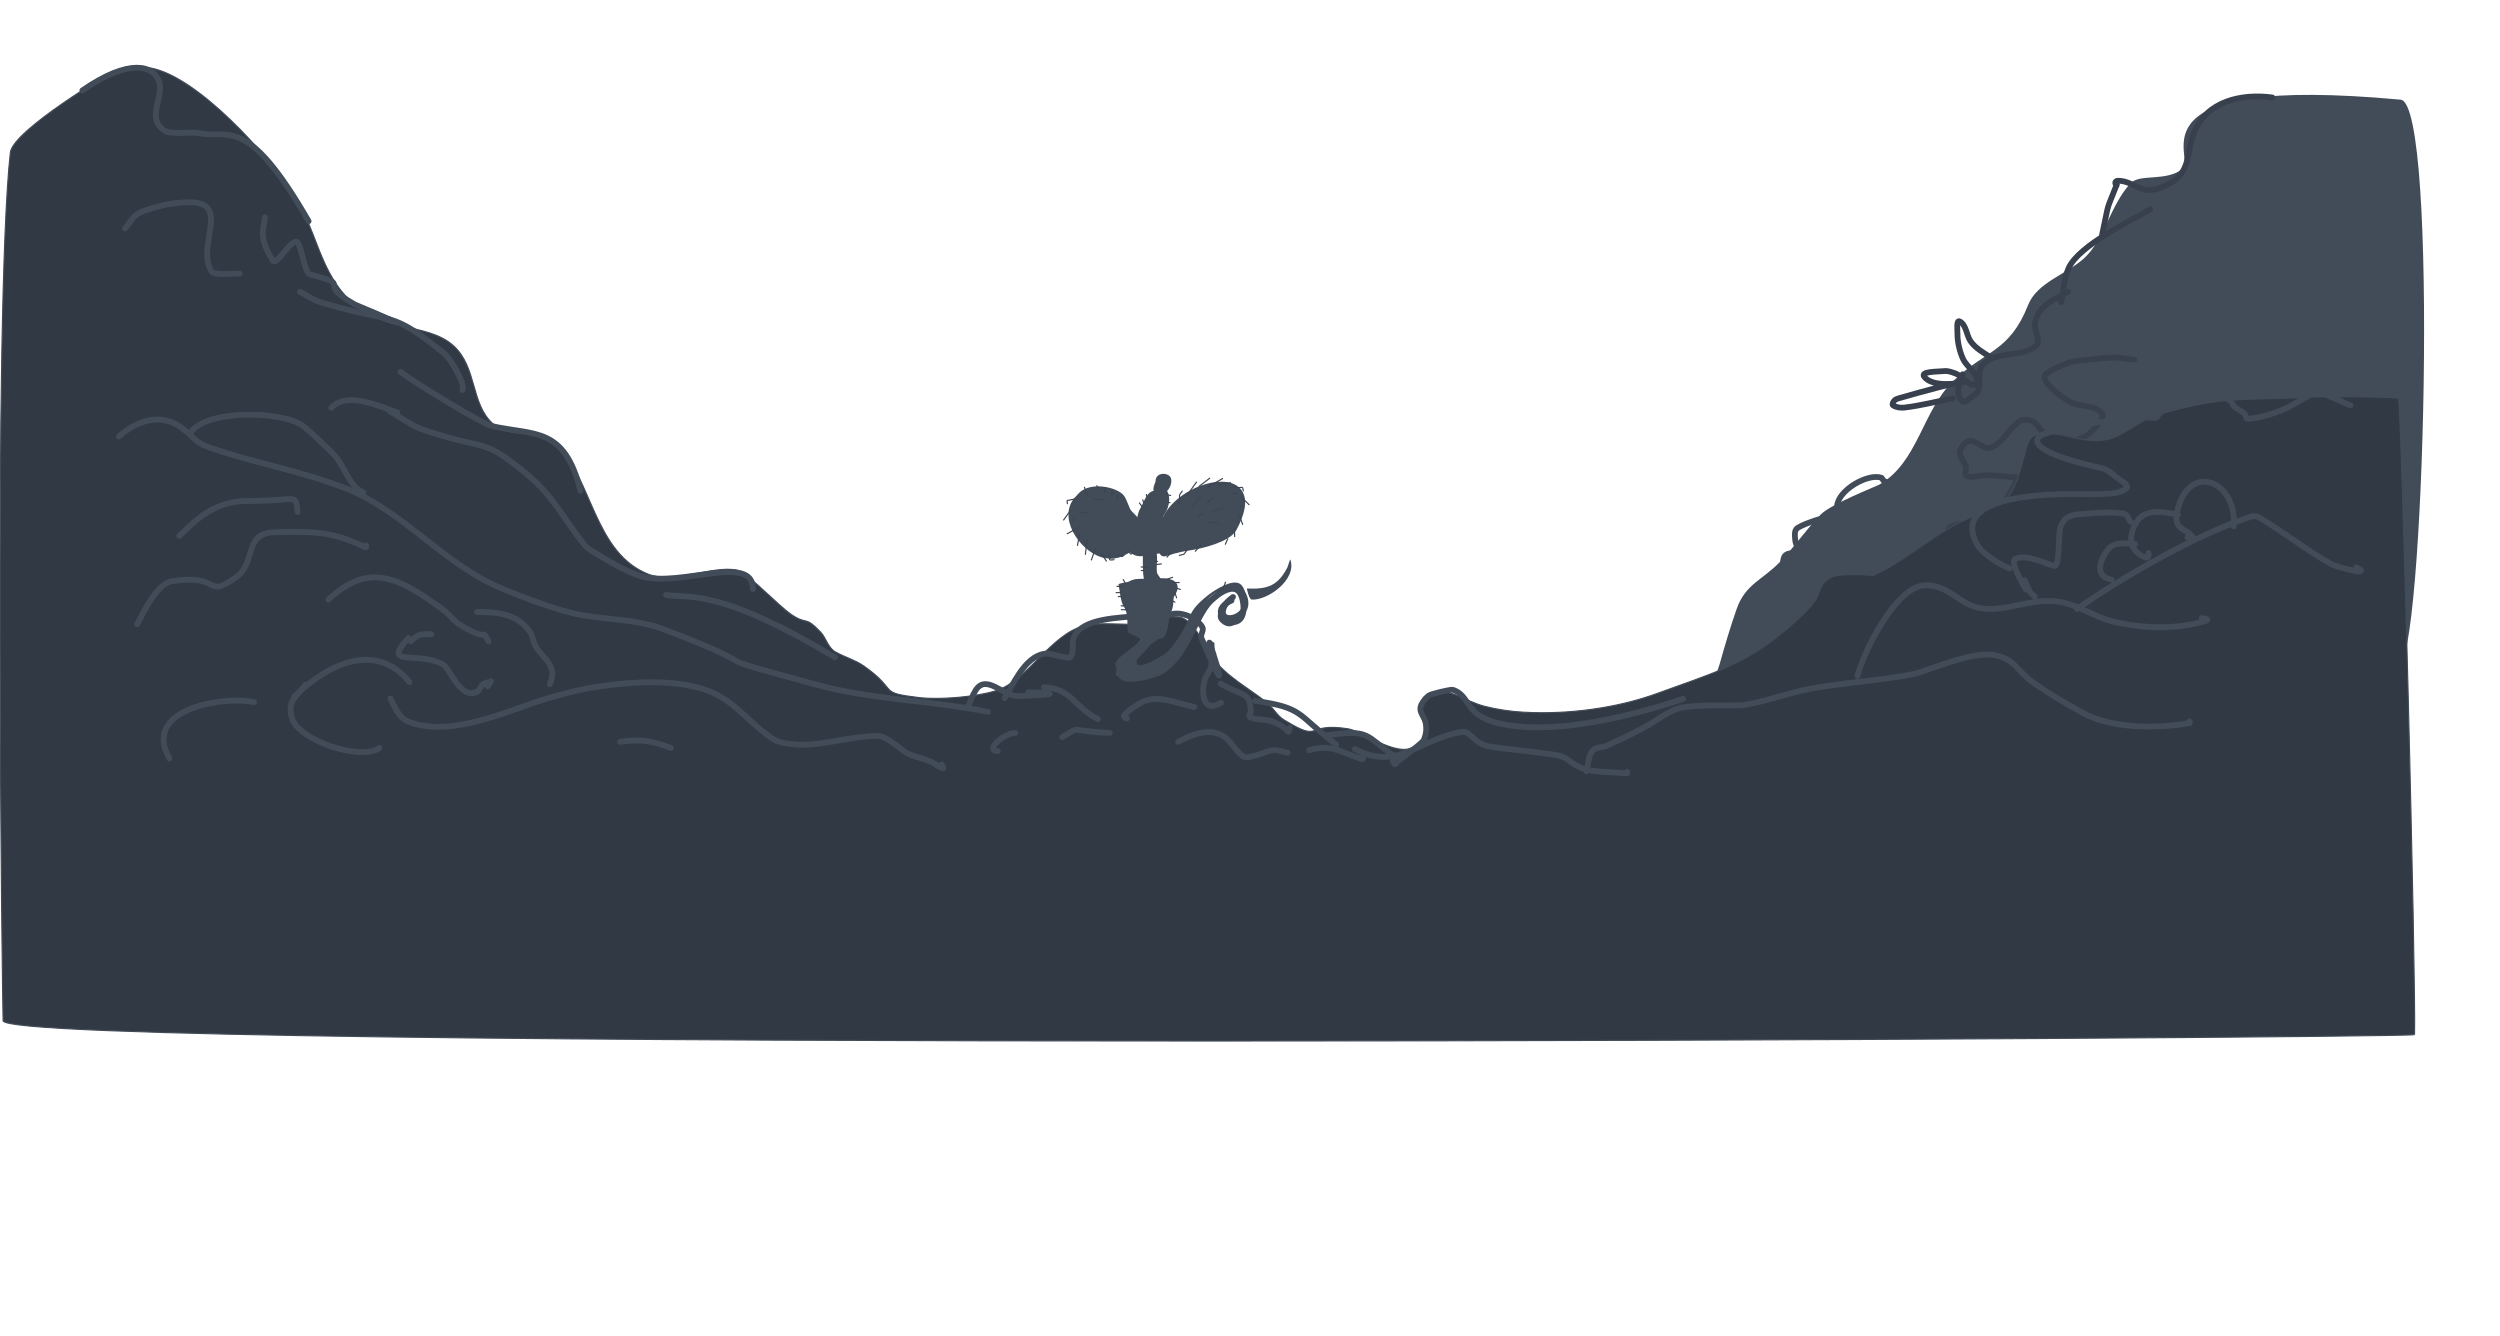 <?xml version="1.0" encoding="utf-8"?>
<svg version="1.1" xmlns="http://www.w3.org/2000/svg" xmlns:xlink="http://www.w3.org/1999/xlink" height="1154.59" width="2160.551">
  <defs>
    <path id="path-0" opacity="1" fill-rule="evenodd" d="M2024.956,46.026 C1786.751,65.688 1859.494,126.027 1849.864,137.373 C1838.064,151.276 1813.892,147.881 1807.598,157.709 C1793.541,179.659 1793.829,209.902 1779.255,228.6 C1766.365,245.136 1742.92,256.147 1738.708,276.686 C1729.946,319.407 1709.903,320.911 1686.997,351.756 C1664.111,382.575 1669.063,427.115 1638.637,452.178 C1636.716,453.76 1600.881,475.566 1593.708,486.037 C1583.422,501.053 1576.029,517.916 1565.794,532.967 C1553.869,550.502 1539.955,556.853 1536.333,578.733 C1533.592,595.284 1531.716,611.975 1530.059,628.67 C1529.622,633.081 1527.752,638.182 1530.059,641.967 C1537.853,654.754 1589.68,655.688 1600.239,653.873 C1617.668,650.878 1634.167,643.834 1651.348,639.647 C1664.854,636.355 1678.966,635.584 1692.239,631.451 C1719.378,623.002 1757.676,604.325 1789.13,597.131 C1904.493,570.747 1741.935,611.654 1885.161,583.139 C1904.46,579.296 2088.946,533.552 2108.074,528.929 C2129.913,523.651 2058.293,43.274 2024.956,46.026Z"/>
    <path id="path-1" opacity="1" fill-rule="evenodd" d="M1655.628,470.441 C1651.09,462.929 1650.661,449.408 1642.015,447.906 L1639.952,445.738 C1627.59,443.589 1604.401,463.081 1606.366,476.777 C1606.502,477.726 1607.205,478.579 1607.956,479.175 C1612.687,482.929 1627.133,485.639 1622.686,489.726 C1616.617,495.306 1606.164,487.252 1597.991,488.335 C1595.109,488.717 1577.343,498.466 1575.229,501.941 C1573.742,504.386 1574.728,507.752 1575.444,510.523 C1576.07,512.945 1577.012,515.735 1579.136,517.058 C1581.626,518.609 1588.777,515.469 1587.854,518.253 L1594.296,516.746 C1590.669,527.69 1569.82,518.084 1568.698,529.078 C1568.527,530.759 1568.475,532.806 1569.6,534.066 C1575.992,541.218 1617.511,536.625 1604.475,530.355 "/>
    <path id="path-2" opacity="1" fill-rule="evenodd" d="M1837.282,307.303 C1814.461,308.596 1823.493,307.176 1792.743,315.729 C1789.389,316.661 1785.924,317.504 1782.911,319.248 C1776.589,322.907 1770.24,326.766 1764.958,331.811 C1756.418,339.966 1786.924,352.659 1791.587,353.572 C1800.2,355.259 1810.877,351.928 1817.614,357.553 C1821.436,360.744 1815.893,367.526 1813.575,371.932 C1806.951,384.522 1786.237,392.936 1773.376,384.92 C1763.999,379.076 1763.273,371.829 1751.169,375.49 C1748.77,376.216 1747.301,378.735 1745.759,380.709 C1740.124,387.92 1737.048,397.523 1729.696,402.971 C1720.707,409.632 1708.874,390.221 1702.723,410.201 C1701.195,415.166 1708.013,419.171 1710.11,423.924 C1711.154,426.289 1709.553,430.911 1712.087,431.424 C1717.692,432.558 1723.18,428.552 1728.837,427.713 C1736.161,426.627 1743.574,426.257 1750.954,425.662 C1752.067,425.573 1753.687,424.732 1754.305,425.662 C1755.284,427.133 1754.891,429.242 1754.477,430.959 C1753.268,435.985 1750.451,440.566 1749.497,445.647 C1747.821,454.568 1754.301,453.09 1745.973,460.49 C1731.968,472.938 1707.018,468.41 1699.157,485.346 C1698.674,486.387 1697.239,489.198 1698.259,488.67 C1699.727,487.909 1700.003,485.86 1700.876,484.455 "/>
    <path id="path-3" opacity="1" fill-rule="evenodd" d="M1915.45,63.397 C1889.194,64.446 1859.693,76.079 1854.075,105.295 C1850.376,124.533 1857.474,138.53 1840.634,152.26 C1818.865,170.008 1812.499,154.589 1796.266,157.479 C1795.417,157.63 1794.575,158.514 1794.505,159.373 C1794.431,160.266 1795.45,160.894 1795.923,161.654 "/>
    <path id="path-4" opacity="1" fill-rule="evenodd" d="M1796.094,160.725 C1790.484,188.735 1792.418,173.743 1791.114,205.799 "/>
    <path id="path-5" opacity="1" fill-rule="evenodd" d="M1828.348,176.729 C1816.151,187.664 1772.9,217.696 1767.575,239.502 C1765.214,249.173 1766.833,259.398 1766.462,269.346 "/>
    <path id="path-6" opacity="1" fill-rule="evenodd" d="M1770.841,259.451 C1760.089,267.584 1746.046,276.748 1747.477,292.615 C1747.955,297.91 1756.454,306.009 1750.395,311.67 C1738.555,322.733 1719.822,320.378 1709.766,333.201 C1702.953,341.89 1714.398,354.528 1706.161,361.729 C1703.257,364.267 1699.381,370.875 1696.583,368.221 C1689.817,361.803 1691.932,352.89 1693.317,345.494 "/>
    <path id="path-7" opacity="1" fill-rule="evenodd" d="M1715.778,327.326 C1709.046,324.368 1700.439,321.628 1695.036,316.002 C1690.589,311.372 1689.139,302.964 1683.052,300.924 C1679.568,299.757 1682.329,308.318 1682.923,311.944 C1684.017,318.623 1687.653,327.145 1691.727,332.776 C1696.301,339.096 1708.734,343.69 1706.29,351.1 C1704.244,357.303 1693.804,347.162 1687.391,345.92 C1684.099,345.283 1680.568,344.584 1677.341,345.494 C1671.543,347.129 1656.62,349.275 1661.063,353.342 C1678.131,368.964 1744.143,325.869 1642.294,375.643 C1641.016,376.267 1639.675,377.122 1639.028,378.389 C1638.424,379.571 1637.632,381.854 1638.856,382.369 C1641.932,383.663 1645.668,383.483 1648.864,382.526 C1662.488,378.443 1675.466,372.45 1688.766,367.412 "/>
    <path id="path-8" opacity="1" fill-rule="evenodd" d="M1718.566,461.048 C1710.856,465.189 1694.668,474.065 1700.144,486.251 C1702.904,492.394 1715.048,502.256 1706.886,510.72 C1692.362,525.78 1678.388,538.32 1660.027,548.794 C1649.831,554.61 1634.855,557.162 1627.429,567.814 C1625.102,571.152 1623.844,576.341 1625.796,579.911 C1628.808,585.421 1635.59,587.771 1640.488,591.7 "/>
    <path id="path-9" opacity="1" fill-rule="evenodd" d="M98.522,61.052 C109.03,60.278 119.679,56.847 130.046,58.732 C170.491,66.084 231.752,133.362 254.936,169.982 C272.89,198.338 275.783,230.276 298.491,255.638 C327.996,288.59 368.804,277.908 391.858,298.778 C412.47,317.438 406.551,348.485 425.788,366.036 C442.389,381.182 466.544,367.708 481.108,383.044 C512.025,415.6 514.01,477.88 560.225,496.224 C583.155,505.325 622.809,485.813 640.624,494.06 C646.9,496.965 674.216,524.327 682.882,530.396 C698.314,541.203 694.637,531.028 709.171,546.239 C713.88,551.169 715.454,559.735 721.968,563.403 C729.992,567.923 739.182,570.394 746.71,575.7 C777.308,597.27 757.573,598.509 793.952,602.833 C812.499,605.037 843.935,602.198 860.694,596.958 C888.037,588.409 908.168,547.915 936.889,540.911 C952.563,537.089 969.212,540.732 985.249,538.974 C1020.435,535.115 978.741,530.678 1018.491,533.177 C1031.107,533.97 1043.116,561.594 1046.749,566.81 C1059.288,584.816 1078.918,594.2 1095.28,607.622 C1100.515,611.917 1103.767,618.555 1109.546,622.083 C1143.629,642.891 1126.41,623.909 1164.858,629.81 C1179.329,632.031 1210.851,658.916 1227.139,642.185 C1240.045,628.928 1214.764,603.181 1239.077,598.427 C1255.592,595.197 1265.592,605.937 1283.053,610.411 C1294.078,613.236 1305.449,614.872 1316.811,615.513 C1354.587,617.643 1397.065,612.213 1432.694,599.122 C1476.786,582.922 1504.332,575.676 1537.319,549.177 C1547.159,541.272 1556.95,533.115 1565.233,523.591 C1575.854,511.38 1569.259,506.793 1582.069,499.161 C1589.886,494.504 1618.385,497.428 1618.835,497.232 C1643.285,486.536 1663.63,468.147 1686.866,455.021 C1700.134,447.525 1714.68,442.516 1728.186,435.458 C1748.246,424.976 1747.951,379.673 1757.647,376.708 C1779.848,369.918 1796.353,383.634 1818.374,380.263 C1835,377.717 1847.846,363.535 1864.077,358.693 C1922.203,341.349 1936.319,346.64 1996.014,343.075 C2001.948,342.721 2061.233,342.576 2072.686,344.146 C2075.503,344.532 2088.071,851.272 2086.686,894.146 C2086.58,897.423 5.118,909.627 2.686,882.146 C2.275,877.502 -6.078,267.086 8.929,131.95 C11.117,112.243 98.522,61.052 98.522,61.052Z"/>
    <path id="path-10" opacity="1" fill-rule="evenodd" d="M118.526,539.509 C123.355,530.211 135.728,504.378 148.077,502.4 C192.903,495.219 176.095,518.655 204.21,498.728 C221.667,486.355 210.123,460.782 237.112,459.997 C269.494,459.055 287.384,459.19 314.893,472.56 C315.355,472.784 315.998,473.234 316.393,472.907 C316.801,472.571 316.393,471.85 316.393,471.321 "/>
    <path id="path-11" opacity="1" fill-rule="evenodd" d="M154.948,463.204 C172.077,445.972 187.938,432.822 214.346,432.939 C257.309,433.128 255.296,425.246 257.21,442.446 "/>
    <path id="path-12" opacity="1" fill-rule="evenodd" d="M283.753,518.286 C319.152,485.009 345.192,499.21 383.698,527.485 C388.522,531.028 391.839,536.471 396.925,539.626 C424.766,556.901 415.077,541.27 422.178,554.275 "/>
    <path id="path-13" opacity="1" fill-rule="evenodd" d="M352.858,551.376 C330.074,577.237 358.597,562.266 382.151,573.833 C389.321,577.354 396.803,603.923 411.612,598.224 C414.509,597.109 415.076,592.792 417.757,591.228 C428.071,585.208 416.845,599.988 424.198,588.833 "/>
    <path id="path-14" opacity="1" fill-rule="evenodd" d="M355.05,554.083 C360.832,548.005 364.509,547.728 372.788,548.091 "/>
    <path id="path-15" opacity="1" fill-rule="evenodd" d="M412.214,528.841 C429.094,528.841 446.537,530.138 457.526,545.384 C460.416,549.393 460.631,554.868 463.237,559.068 C469.712,569.5 482.464,575.65 475.136,591.306 "/>
    <path id="path-16" opacity="1" fill-rule="evenodd" d="M263.952,591.81 C255.133,603.373 248.379,605.657 252.186,620.142 C257.431,640.091 312.592,658.026 327.905,646.349 "/>
    <path id="path-17" opacity="1" fill-rule="evenodd" d="M254.206,602.169 C280.779,575.971 323.66,552.216 353.846,589.489 "/>
    <path id="path-18" opacity="1" fill-rule="evenodd" d="M219.503,606.884 C196.391,601.204 121.379,611.403 146.444,655.509 "/>
    <path id="path-19" opacity="1" fill-rule="evenodd" d="M535.866,641.091 C554.495,638.638 562.003,639.832 579.803,646.388 "/>
    <path id="path-20" opacity="1" fill-rule="evenodd" d="M337.397,603.677 C341.788,611.724 344.285,620.423 353.846,624.009 C391.484,638.124 442.411,612.365 474.319,603.212 C487.872,599.324 501.567,595.703 515.507,593.587 C546.724,588.849 594.433,585.128 623.311,602.439 C637.697,611.062 648.811,624.259 662.136,634.446 C665.789,637.24 669.666,640.136 674.12,641.286 C702.983,648.74 729.823,635.775 759.245,636.107 C766.149,636.184 781.385,649.655 783.081,650.525 C789.812,653.976 797.461,655.275 804.428,658.22 C808.099,659.771 811.053,662.958 814.905,663.978 C815.998,664.267 814.249,661.814 813.921,660.732 "/>
    <path id="path-21" opacity="1" fill-rule="evenodd" d="M853.819,615.196 C804.897,605.353 754.242,604.925 705.987,591.849 C592.76,561.167 676.883,583.161 573.061,543.646 C551.971,535.619 524.512,535.251 503.526,531.704 C482.117,528.086 452.534,516.259 435.022,509.169 C384.476,488.706 349.268,442.14 299.346,422.31 C260.419,406.846 219.308,400.299 179.858,386.286 C167.446,381.878 167.751,376.986 155.163,368.505 C136.989,356.261 116.697,364.863 102.807,377.2 "/>
    <path id="path-22" opacity="1" fill-rule="evenodd" d="M228.952,187.759 C228.436,193.724 226.313,199.767 227.405,205.653 C228.704,212.655 231.926,219.348 235.909,225.251 C239.12,230.01 251.915,205.953 256.686,209.146 C260.482,211.686 263.257,236.028 267.686,237.146 C307.898,247.291 270.441,242.828 306.686,263.146 C307.487,263.594 339.546,276.824 338.686,277.146 "/>
    <path id="path-23" opacity="1" fill-rule="evenodd" d="M259.186,252.204 C265.257,255.245 270.894,259.377 277.397,261.325 C343.145,281.016 335.042,266.212 384.128,305.622 C389.319,309.79 402.716,332.456 399.686,337.146 "/>
    <path id="path-24" opacity="1" fill-rule="evenodd" d="M346.03,321.306 C360.491,332.254 416.877,366.368 424.686,368.146 C461.731,376.58 487.686,368.146 501.686,424.146 "/>
    <path id="path-25" opacity="1" fill-rule="evenodd" d="M336.538,355.208 C362.864,370.922 355.844,368.827 387.819,378.208 C409.412,384.544 419.768,383.085 437.768,396.103 C449.254,404.409 460.486,413.335 469.983,423.857 C482.551,437.781 491.945,454.284 503.569,469.005 C505.691,471.692 508.171,474.235 511.128,475.962 C524.006,483.486 540.41,494.123 554.686,498.146 C588.396,507.644 651.059,477.87 650.686,509.146 "/>
    <path id="path-26" opacity="1" fill-rule="evenodd" d="M575.686,514.146 C596.044,517.225 621.686,508.146 721.686,568.146 "/>
    <path id="path-27" opacity="1" fill-rule="evenodd" d="M343.28,356.407 C328.457,351.396 299.799,337.685 286.288,352.501 "/>
    <path id="path-28" opacity="1" fill-rule="evenodd" d="M164.526,374.263 C177.176,353.409 245.97,354.741 262.667,368.696 C271.541,376.114 279.849,384.197 288.05,392.353 C297.845,402.094 301.514,420.634 313.991,425.482 "/>
    <path id="path-29" opacity="1" fill-rule="evenodd" d="M1371.108,666.501 C1372.798,660.664 1372.361,653.718 1376.178,648.989 C1379.039,645.445 1384.866,646.186 1389.018,644.314 C1399.399,639.633 1409.657,634.664 1419.729,629.353 C1429.51,624.195 1438.296,617.071 1448.546,612.923 C1460.702,608.003 1500.781,610.255 1506.315,609.407 C1526.356,606.338 1545.467,598.662 1565.413,595.028 C1594.258,589.774 1623.741,588.408 1652.514,582.775 C1666.68,580.001 1703.513,562.121 1724.366,566.306 C1741.552,569.755 1742.379,579.429 1757.694,590.275 C1771.105,599.771 1785.442,607.918 1799.784,615.939 C1825.171,630.136 1864.431,629.666 1892.3,624.946 C1892.811,624.86 1892.556,623.692 1892.128,623.4 "/>
    <path id="path-30" opacity="1" fill-rule="evenodd" d="M1605.268,584.204 C1610.603,562.983 1638.209,507.495 1663.12,505.853 C1683.507,504.509 1694.028,523.467 1712.557,525.798 C1733.968,528.492 1752.381,518.049 1774.358,519.497 C1794.885,520.849 1807.571,532.835 1827.186,537.396 C1852.613,543.307 1880.353,544.138 1905.569,536.775 C1906.342,536.549 1908.136,535.932 1907.546,535.384 C1906.356,534.281 1904.395,534.61 1902.819,534.224 "/>
    <path id="path-31" opacity="1" fill-rule="evenodd" d="M1794.975,526.302 C1833.551,499.032 1900.026,460.799 1946.026,446.286 C1948.198,445.601 1950.82,446.195 1952.772,447.368 C1973.237,459.674 1992.075,474.61 2012.815,486.446 C2018.762,489.84 2025.716,491.107 2032.354,492.786 C2034.887,493.427 2037.92,494.696 2040.171,493.368 C2041.539,492.561 2037.71,491.358 2036.479,490.353 "/>
    <path id="path-32" opacity="1" fill-rule="evenodd" d="M1930.436,454.868 C1933.488,416.43 1893.923,399.694 1882.636,438.13 C1876.254,459.862 1889.552,455.219 1895.475,464.724 C1896.363,466.148 1892.126,464.492 1890.452,464.376 "/>
    <path id="path-33" opacity="1" fill-rule="evenodd" d="M1882.077,444.778 C1870.79,442.616 1853.323,438.514 1845.698,452.278 C1838.812,464.708 1840.907,476.329 1853.471,481.54 C1857.566,483.239 1856.817,479.393 1856.866,477.829 "/>
    <path id="path-34" opacity="1" fill-rule="evenodd" d="M1845.225,470.134 C1838.029,469.826 1827.149,467.59 1821.604,475.083 C1812.785,487 1811.616,498.524 1824.87,500.943 "/>
    <path id="path-35" opacity="1" fill-rule="evenodd" d="M1750.78,509.368 C1748.154,504.483 1740.002,491.574 1740.514,484.747 C1740.642,483.047 1743.186,482.391 1744.854,482.04 C1755.645,479.772 1774.865,490.463 1776.249,488.997 C1777.913,487.235 1778.176,484.483 1778.483,482.079 C1779.543,473.788 1779.092,465.338 1780.331,457.071 C1780.682,454.73 1781.891,452.545 1783.206,450.575 C1784.156,449.151 1785.455,447.863 1786.987,447.099 C1789.602,445.794 1792.447,444.707 1795.362,444.509 C1808.633,443.606 1822.091,441.945 1835.261,443.814 C1838.391,444.258 1839.357,448.631 1841.405,451.04 "/>
    <path id="path-36" opacity="1" fill-rule="evenodd" d="M1749.62,501.446 C1755.682,513.702 1752.025,509.566 1758.425,515.478 "/>
    <path id="path-37" opacity="1" fill-rule="evenodd" d="M1736.694,491.357 C1732.327,489.012 1727.582,487.264 1723.593,484.321 C1718.219,480.358 1712.101,476.609 1708.819,470.794 C1679.837,419.445 1804.687,427.678 1810.565,427.153 C1819.696,426.339 1830.533,427.875 1837.581,422.013 C1840.998,419.171 1832.015,415.015 1828.647,412.114 C1825.318,409.247 1821.761,406.402 1817.651,404.849 C1816.901,404.565 1768.129,395.061 1761.346,383.474 C1760.652,382.287 1760.197,380.573 1760.874,379.376 C1761.949,377.476 1763.913,375.973 1765.983,375.278 C1775.549,372.069 1785.367,369.479 1795.319,367.818 C1903.123,349.816 1836.405,376.615 1885.339,341.997 C1889.336,339.169 1893.795,336.942 1898.397,335.271 C1899.879,334.732 1901.642,334.991 1903.12,335.54 C1911.326,338.589 1919.615,341.638 1927.218,345.978 C1929.13,347.069 1929.33,349.937 1930.952,351.427 C1933.535,353.8 1937.017,355.038 1939.628,357.38 C1940.99,358.601 1940.855,362.087 1942.678,361.943 C1952.313,361.178 1961.802,358.418 1970.807,354.907 C1981.206,350.854 1990.309,343.987 2000.487,339.407 C2001.936,338.755 2003.755,338.878 2005.253,339.407 C2014.162,342.559 2022.69,346.699 2031.409,350.345 "/>
    <path id="path-38" opacity="1" fill-rule="evenodd" d="M108.143,197.4 C118.254,184.289 115.828,184.362 137.346,178.302 C145.43,176.026 153.905,175.076 162.3,174.825 C200.9,173.675 169.395,211.88 182.444,234.04 C183.639,236.069 186.67,236.417 189.014,236.63 C195.032,237.176 201.098,236.398 207.139,236.282 "/>
    <path id="path-39" opacity="1" fill-rule="evenodd" d="M71.186,78.146 C111.686,50.146 133.137,56.113 137.686,71.146 C141.535,83.861 125.755,103.184 142.686,113.146 C148.489,116.56 166.123,113.645 172.686,115.146 C196.91,120.685 212.686,97.146 266.686,191.146 "/>
    <path id="path-40" opacity="1" fill-rule="evenodd" d="M836.194,611.349 C838.486,606.478 840.246,601.319 843.069,596.735 C852.291,581.762 867.136,601.952 879.573,601.528 C952.131,599.057 852.559,597.505 904.354,598.708 "/>
    <path id="path-41" opacity="1" fill-rule="evenodd" d="M902.167,593.876 C926.356,595.014 928.76,611.594 948.85,621.435 "/>
    <path id="path-42" opacity="1" fill-rule="evenodd" d="M868.151,603.423 C874.884,593.34 884.934,567.923 902.425,565.001 C907.618,564.134 912.774,567.036 918.014,567.552 C920.538,567.8 924.299,569.449 925.616,567.282 C928.372,562.748 925.99,556.51 927.764,551.509 C934.172,533.454 969.664,534.165 983.253,532.259 "/>
    <path id="path-43" opacity="1" fill-rule="evenodd" d="M1007.905,533.032 C1016.561,526.142 1033.959,532.923 1039.132,542.04 C1040.683,544.775 1037.041,548.541 1038.272,551.435 C1074.563,636.75 1033.162,521.025 1048.968,566.161 "/>
    <path id="path-44" opacity="1" fill-rule="evenodd" d="M1047.12,556.884 C1046.919,563.351 1047.78,569.94 1046.518,576.286 C1045.662,580.591 1041.912,583.923 1040.893,588.193 C1038.262,599.224 1039.64,616.932 1055.151,607.403 "/>
    <path id="path-45" opacity="1" fill-rule="evenodd" d="M1054.85,590.821 C1074.608,602.321 1079.815,597.212 1081.007,614.321 C1081.134,616.155 1078.551,618.943 1080.19,619.775 C1085.737,622.589 1092.635,621.229 1098.53,623.212 C1115.552,628.938 1112.768,637.29 1114.764,628.857 "/>
    <path id="path-46" opacity="1" fill-rule="evenodd" d="M1084.655,605.665 C1127.669,611.801 1120.185,617.452 1154.835,643.431 "/>
    <path id="path-47" opacity="1" fill-rule="evenodd" d="M1147.104,635.392 C1185.358,630.132 1178.698,635.44 1207.362,655.142 "/>
    <path id="path-48" opacity="1" fill-rule="evenodd" d="M1018.171,641.071 C1028.807,635.342 1044.576,628.491 1056.913,635.97 C1064.08,640.315 1067.592,649.272 1074.651,653.79 C1077.237,655.445 1080.838,653.839 1083.843,653.208 C1089.476,652.025 1094.688,648.896 1100.421,648.376 C1104.605,647.997 1108.694,649.845 1112.831,650.579 "/>
    <path id="path-49" opacity="1" fill-rule="evenodd" d="M1131.343,648.376 C1149.886,643.038 1156.398,648.91 1176.268,655.837 C1176.769,656.011 1177.541,656.261 1177.858,655.837 C1178.238,655.329 1177.744,654.574 1177.686,653.943 "/>
    <path id="path-50" opacity="1" fill-rule="evenodd" d="M1032.046,610.962 C1003.3,604.267 994.78,596.901 971.745,617.685 C971.139,618.231 971.517,619.437 971.96,620.122 C972.332,620.697 973.218,620.664 973.846,620.935 "/>
    <path id="path-51" opacity="1" fill-rule="evenodd" d="M959.159,633.38 C922.836,632.111 935.393,626.421 917.971,637.13 "/>
    <path id="path-52" opacity="1" fill-rule="evenodd" d="M877.471,633.419 C867.666,633.419 850.391,648.924 862.264,649.15 "/>
    <path id="path-53" opacity="1" fill-rule="evenodd" d="M984.542,451.239 C985.501,447.851 985.597,444.087 987.421,441.075 C990.637,435.764 993.397,425.036 999.358,426.775 L1001.206,421.708 C1012.664,425.05 1007.542,442.554 1000.432,447.107 "/>
    <path id="path-54" opacity="1" fill-rule="evenodd" d="M1001.721,415.177 C1000.919,417.793 999.243,420.289 999.315,423.025 C999.5,430.019 1010.909,422.328 1009.71,414.482 C1009.212,411.224 1000.915,410.56 1001.163,415.911 "/>
    <path id="path-55" opacity="1" fill-rule="evenodd" d="M990.21,478.724 C990.255,481.287 989.65,497.084 991.714,502.689 C991.883,503.148 992.315,501.915 992.616,501.528 "/>
    <path id="path-56" opacity="1" fill-rule="evenodd" d="M996.526,477.603 C996.641,485.038 996.755,492.472 996.87,499.907 "/>
    <path id="path-57" opacity="1" fill-rule="evenodd" d="M991.499,481.314 C991.756,488.321 993.834,498.369 990.339,505.665 C985.866,515 971.265,535.574 988.022,542.931 "/>
    <path id="path-58" opacity="1" fill-rule="evenodd" d="M998.159,497.278 C1007.348,509.414 1011.504,535.329 1004.257,548.571 C1003.23,550.447 999.991,548.855 997.858,548.997 "/>
    <path id="path-59" opacity="1" fill-rule="evenodd" d="M982.186,540.146 C983.467,542.186 990.567,553.038 993.268,547.376 "/>
    <path id="path-60" opacity="1" fill-rule="evenodd" d="M1454.647,603.919 C1409.716,618.939 1339.917,636.933 1292.428,624.364 C1265.683,617.286 1270.906,601.403 1255.686,596.146 C1253.924,595.537 1236.045,599.869 1234.686,601.146 C1216.7,618.046 1239.15,615.948 1230.686,639.146 C1229.344,642.825 1207.978,656.912 1205.971,660.275 C1205.363,661.294 1204.367,658.525 1203.565,657.65 "/>
    <path id="path-61" opacity="1" fill-rule="evenodd" d="M1170.839,647.29 C1208.45,666.951 1225.644,638.676 1263.436,632.521 C1269.175,631.586 1273.141,638.954 1278.253,641.724 C1280.827,643.118 1283.523,644.501 1286.413,644.97 C1305.678,648.096 1325.206,649.418 1344.483,652.47 C1354.651,654.08 1355.227,658.03 1364.796,662.903 C1374.422,667.806 1394.334,667.042 1406.069,668.392 C1406.493,668.44 1406.155,667.543 1406.198,667.118 "/>
    <path id="path-62" opacity="1" fill-rule="evenodd" d="M992.315,502.767 C975.353,502.28 972.291,503.771 980.764,522.751 "/>
    <path id="path-63" opacity="1" fill-rule="evenodd" d="M998.159,502.536 C1001.336,502.484 1004.549,501.9 1007.69,502.38 C1027.729,505.44 1000.991,521.674 1006.706,529.321 C1006.971,529.676 1007.591,529.347 1008.034,529.36 "/>
    <path id="path-64" opacity="1" fill-rule="evenodd" d="M990.768,538.134 C989.452,543.997 989.888,550.557 986.819,555.724 C986.006,557.093 970.089,569.191 968.007,577.255 C963.42,595.014 998.951,582.606 1001.936,581.118 C1022.411,570.914 1031.245,539.775 1041.28,524.568 C1043.802,520.746 1064.277,500.758 1071.6,512.548 C1072.932,514.692 1073.659,517.21 1074.093,519.696 C1080.04,553.814 1036.565,530.935 1064.3,519.001 "/>
    <path id="path-65" opacity="1" fill-rule="evenodd" d="M996.397,542.001 C995.724,545.944 995.051,549.887 994.378,553.829 "/>
    <path id="path-66" opacity="1" fill-rule="evenodd" d="M997.343,540.571 C995.939,545.094 995.651,550.129 993.132,554.138 C988.661,561.252 981.508,566.372 976.768,573.31 C975.685,574.895 975.572,577.194 976.124,579.032 C976.373,579.863 977.814,579.418 978.659,579.61 "/>
    <path id="path-67" opacity="1" fill-rule="evenodd" d="M978.143,574.47 C967.659,591.768 1003.798,580.602 1010.096,570.181 "/>
    <path id="path-68" opacity="1" fill-rule="evenodd" d="M997.6,576.286 C1024.373,572.583 1029.143,541.036 1043.811,522.134 C1047.114,517.878 1065.076,500.766 1071.815,509.685 C1089.454,533.028 1049.888,543.132 1057.944,524.45 C1059.446,520.968 1063.012,518.807 1065.546,515.985 "/>
    <path id="path-69" opacity="1" fill-rule="evenodd" d="M982.221,449.771 C975.809,443.213 969.724,436.318 962.983,430.099 C954.087,421.891 936.919,423.136 929.741,432.841 C916.947,450.14 938.616,477.839 956.28,480.001 C967.085,481.323 969.85,477.614 980.292,472.54 "/>
    <path id="path-70" opacity="1" fill-rule="evenodd" d="M1007.132,448.38 C1022.614,414.758 1096.672,400.335 1066.362,456.806 C1061.359,466.127 1037.958,471.698 1028.952,473.005 C1003.67,476.675 1004.506,483.016 1004.3,472.81 "/>
    <path id="path-71" opacity="1" fill-rule="evenodd" d="M996.311,444.708 C990.246,447.457 986.816,448.147 983.038,455.263 C980.484,460.073 978.883,465.448 978.1,470.837 C975.469,488.951 1024.578,470.265 1005.761,451.587 C999.942,445.812 999.305,446.476 992.143,444.243 "/>
    <path id="path-72" opacity="1" fill-rule="evenodd" d="M1077.538,508.609 C1096.002,509.451 1104.668,505.825 1112.686,490.146 C1113.148,489.242 1114.87,482.681 1115.186,483.646 C1121.035,501.462 1094.638,519.278 1081.686,518.146 C1079.382,517.944 1077.538,508.609 1077.538,508.609Z"/>
    <path id="path-73" opacity="1" fill-rule="evenodd" d="M1006.716,450.859 C1013.552,435.83 1026.258,428.042 1042.018,422.661 C1072.964,412.097 1084.754,429.59 1068.175,453.796 C1055.553,472.224 1018.331,476.198 999.477,478.651 C994.266,479.329 988.963,479.238 983.716,478.96 C981.606,478.848 979.644,477.205 977.552,477.491 C965.05,479.2 966.788,485.179 953.093,481.337 C936.667,476.729 923.458,450.218 928.161,433.618 C933.755,413.874 964.304,419.669 971.186,428.146 C974.24,431.907 976.191,440.838 979.186,444.646 C980.326,446.094 983.651,448.944 984.686,447.419 C989.006,441.057 986.651,437.911 990.307,431.146 C991.917,428.169 995.803,426.997 997.718,424.206 C999.735,421.265 999.884,417.314 1001.841,414.331 C1002.599,413.175 1004.158,411.989 1005.491,412.359 C1006.879,412.744 1007.477,414.597 1007.831,415.993 C1008.408,418.269 1005.547,446.028 1005.276,447.419 L1006.716,450.859Z"/>
    <path id="path-74" opacity="1" fill-rule="evenodd" d="M988.186,477.146 C987.419,522.14 995.876,493.334 974.846,502.868 C973.73,503.375 966.418,503.99 966.686,505.187 C967.745,509.908 968.365,520.155 971.186,524.146 C975.686,530.512 973.686,541.401 974.846,546.146 C975.39,548.369 986.68,550.798 985.475,552.751 C979.791,561.967 958.671,569.299 965.075,578.03 L964.108,582.786 C965.366,584.501 968,585.039 970.122,584.911 C978.445,584.408 986.917,583.597 994.817,580.931 C1023.519,571.246 1028.573,542.584 1042.792,519.778 C1048.558,510.529 1063.499,504.654 1071.202,514.929 C1076.294,521.721 1071.858,538.172 1060.788,534.255 C1048.269,529.825 1076.997,511.03 1064.503,514.464 C1058.326,516.161 1048.625,530.741 1053.979,536.786 C1066.703,551.153 1080.45,527.502 1076.979,515.431 C1075.947,511.84 1075.193,507.698 1072.427,505.187 C1065.657,499.041 1048.658,510.742 1044.038,514.368 C1021.745,531.866 1033.666,533.293 1010.686,561.646 C1007.328,565.789 989.769,575.856 983.78,574.997 C982.396,574.799 982.304,572.472 982.298,571.073 C982.289,568.975 982.244,566.42 983.737,564.946 C994.012,554.808 1006.972,553.676 1008.325,538.255 C1008.716,533.8 1012.275,529.997 1013.307,525.646 C1014.641,520.026 1013.818,514.708 1015.241,509.11 C1015.698,507.313 1014.789,505.009 1013.307,503.892 C1009.103,500.721 1001.26,502.509 999.95,495.427 C998.922,489.871 1000.66,484.037 999.649,478.478 C999.376,476.974 997.416,476.39 996.3,475.347 L988.186,477.146Z"/>
    <path id="path-75" opacity="1" fill-rule="evenodd" d="M926.36,453.183 C926.861,456.816 927.362,460.449 927.864,464.082 "/>
    <path id="path-76" opacity="1" fill-rule="evenodd" d="M932.819,462.146 C932.275,465.212 931.731,468.278 931.186,471.345 "/>
    <path id="path-77" opacity="1" fill-rule="evenodd" d="M939.487,467.146 C939,471.126 938.513,475.107 938.026,479.087 "/>
    <path id="path-78" opacity="1" fill-rule="evenodd" d="M946.667,474.146 C945.507,477.406 944.346,480.666 943.186,483.927 "/>
    <path id="path-79" opacity="1" fill-rule="evenodd" d="M951.636,478.146 C953.152,480.4 954.669,482.653 956.186,484.907 "/>
    <path id="path-80" opacity="1" fill-rule="evenodd" d="M958.686,478.954 C959.428,485.057 957.629,483.995 962.768,483.712 "/>
    <path id="path-81" opacity="1" fill-rule="evenodd" d="M966.374,478.919 C970.501,481.377 968.789,481.822 971.659,479.419 "/>
    <path id="path-82" opacity="1" fill-rule="evenodd" d="M974.233,475.439 C978.084,479.073 976.548,479.812 978.831,477.681 "/>
    <path id="path-83" opacity="1" fill-rule="evenodd" d="M1019.116,436.614 C1020.062,425.849 1018.039,429.474 1021.737,424.439 "/>
    <path id="path-84" opacity="1" fill-rule="evenodd" d="M1025.6,428.306 C1028.421,424.414 1031.241,420.522 1034.061,416.63 "/>
    <path id="path-85" opacity="1" fill-rule="evenodd" d="M1036.296,420.267 C1039.345,417.946 1042.395,415.626 1045.444,413.306 "/>
    <path id="path-86" opacity="1" fill-rule="evenodd" d="M1044.026,420.728 C1048.207,418.345 1052.388,415.962 1056.569,413.579 "/>
    <path id="path-87" opacity="1" fill-rule="evenodd" d="M1066.792,456.314 C1066.863,458.788 1066.935,461.262 1067.007,463.735 "/>
    <path id="path-88" opacity="1" fill-rule="evenodd" d="M1061.034,465.591 C1060.346,467.176 1059.659,468.76 1058.971,470.345 "/>
    <path id="path-89" opacity="1" fill-rule="evenodd" d="M1038.1,470.911 C1036.396,472.741 1034.692,474.57 1032.987,476.4 "/>
    <path id="path-90" opacity="1" fill-rule="evenodd" d="M1029.895,439.13 C1032.266,436.011 1034.636,432.892 1037.007,429.774 "/>
    <path id="path-91" opacity="1" fill-rule="evenodd" d="M1043.506,434.947 C1047.233,430.284 1045.061,431.374 1049.113,430.287 "/>
    <path id="path-92" opacity="1" fill-rule="evenodd" d="M1047.887,441.835 C1050.667,440.919 1053.447,440.004 1056.227,439.088 "/>
    <path id="path-93" opacity="1" fill-rule="evenodd" d="M1044.189,451.832 C1053.237,451.407 1050.61,449.364 1054.047,453.414 "/>
    <path id="path-94" opacity="1" fill-rule="evenodd" d="M1035.542,446.428 C1037.032,445.418 1038.522,444.409 1040.012,443.4 "/>
    <path id="path-95" opacity="1" fill-rule="evenodd" d="M1065.72,426.39 C1067.035,426.505 1068.35,426.62 1069.665,426.734 "/>
    <path id="path-96" opacity="1" fill-rule="evenodd" d="M953.304,431.76 C950.56,431.627 947.816,431.494 945.071,431.361 "/>
    <path id="path-97" opacity="1" fill-rule="evenodd" d="M940.403,442.767 L939.285,442.767 L936.801,442.767 L935.273,442.767 L934.92,442.767 "/>
    <path id="path-98" opacity="1" fill-rule="evenodd" d="M949.71,422.318 C949.076,421.49 948.442,420.661 947.808,419.832 "/>
    <path id="path-99" opacity="1" fill-rule="evenodd" d="M954.93,425.423 L954.93,423.214 L954.93,422.001 "/>
    <path id="path-100" opacity="1" fill-rule="evenodd" d="M961.001,427.825 L961.001,426.517 L961.001,426.231 L961.001,424.963 L961.001,424.799 "/>
    <path id="path-101" opacity="1" fill-rule="evenodd" d="M964.997,432.276 C965.378,430.763 965.76,429.25 966.141,427.737 "/>
    <path id="path-102" opacity="1" fill-rule="evenodd" d="M972.735,504.38 C972.051,503.207 971.367,502.034 970.682,500.861 "/>
    <path id="path-103" opacity="1" fill-rule="evenodd" d="M970.682,507.246 C968.885,507.06 967.088,506.874 965.291,506.688 "/>
    <path id="path-104" opacity="1" fill-rule="evenodd" d="M968.473,512.171 L965.828,512.171 L964.833,512.171 L964.656,512.171 L964.574,512.171 "/>
    <path id="path-105" opacity="1" fill-rule="evenodd" d="M1007.946,500.803 C1009.731,500.186 1011.515,499.57 1013.3,498.953 "/>
    <path id="path-106" opacity="1" fill-rule="evenodd" d="M1013.3,503.46 L1015.764,503.46 L1017.807,503.46 L1018.093,503.46 L1019.082,503.46 "/>
    <path id="path-107" opacity="1" fill-rule="evenodd" d="M1017.156,508.538 C1018.115,508.816 1019.074,509.094 1020.033,509.371 "/>
    <path id="path-108" opacity="1" fill-rule="evenodd" d="M1015.328,512.251 C1015.835,513.705 1016.342,515.159 1016.849,516.613 "/>
    <path id="path-109" opacity="1" fill-rule="evenodd" d="M1011.722,518.515 C1012.948,519.137 1014.173,519.759 1015.398,520.381 "/>
    <path id="path-110" opacity="1" fill-rule="evenodd" d="M972.264,523.592 L969.948,523.592 L969.43,523.592 L969.184,523.592 L969.02,523.592 L968.938,523.592 "/>
    <path id="path-111" opacity="1" fill-rule="evenodd" d="M974.732,526.904 L973.491,526.904 L971.841,526.904 L970.284,526.904 L969.168,526.904 L969.086,526.904 "/>
    <path id="path-112" opacity="1" fill-rule="evenodd" d="M969.677,515.546 L968.818,515.546 L967.25,515.546 L966.964,515.546 L966.528,515.546 "/>
    <path id="path-113" opacity="1" fill-rule="evenodd" d="M989.092,493.134 C988.174,493.107 987.257,493.079 986.34,493.052 "/>
    <path id="path-114" opacity="1" fill-rule="evenodd" d="M991.018,490.635 C989.411,490.401 987.803,490.166 986.196,489.932 "/>
    <path id="path-115" opacity="1" fill-rule="evenodd" d="M999.742,487.834 C1001.051,487.663 1002.36,487.492 1003.67,487.321 "/>
    <path id="path-116" opacity="1" fill-rule="evenodd" d="M998.354,485.174 L999.167,485.174 L999.937,485.174 L1000.018,485.174 L1000.099,485.174 L1000.18,485.174 L1000.343,485.174 "/>
    <path id="path-117" opacity="1" fill-rule="evenodd" d="M987.462,438.601 C986.557,437.301 985.652,436.001 984.747,434.701 "/>
    <path id="path-118" opacity="1" fill-rule="evenodd" d="M988.316,434.525 C988.093,433.657 987.87,432.79 987.647,431.923 "/>
    <path id="path-119" opacity="1" fill-rule="evenodd" d="M991.131,429.074 C990.981,428.507 990.831,427.94 990.68,427.372 "/>
    <path id="path-120" opacity="1" fill-rule="evenodd" d="M1010.483,428.098 L1011.254,428.098 L1011.335,428.098 L1011.416,428.098 L1011.578,428.098 L1011.74,428.098 "/>
    <path id="path-121" opacity="1" fill-rule="evenodd" d="M1008.507,434.372 L1010.233,434.372 L1011.06,434.372 L1011.141,434.372 "/>
    <path id="path-122" opacity="1" fill-rule="evenodd" d="M1008.357,427.565 C1008.814,427.535 1009.27,427.505 1009.726,427.476 "/>
    <path id="path-123" opacity="1" fill-rule="evenodd" d="M1026.116,475.009 C1022.255,480.004 1024.676,478.533 1019.202,479.954 "/>
    <path id="path-124" opacity="1" fill-rule="evenodd" d="M1012.846,476.864 C1011.386,478.397 1009.925,479.929 1008.464,481.462 "/>
    <path id="path-125" opacity="1" fill-rule="evenodd" d="M940.366,429.185 C939.306,426.505 938.246,423.825 937.186,421.146 "/>
    <path id="path-126" opacity="1" fill-rule="evenodd" d="M928.673,431.146 C921.505,433.408 921.871,430.948 922.489,435.321 "/>
    <path id="path-127" opacity="1" fill-rule="evenodd" d="M924.386,442.146 C922.652,444.556 920.919,446.966 919.186,449.376 "/>
    <path id="path-128" opacity="1" fill-rule="evenodd" d="M927.721,447.107 C927.636,448.42 927.55,449.734 927.464,451.048 "/>
    <path id="path-129" opacity="1" fill-rule="evenodd" d="M1052.444,419.146 C1056.109,418.488 1059.775,417.831 1063.44,417.173 "/>
    <path id="path-130" opacity="1" fill-rule="evenodd" d="M1065.87,421.259 C1074.882,422.104 1073.705,419.302 1074.46,424.314 "/>
    <path id="path-131" opacity="1" fill-rule="evenodd" d="M1072.46,429.212 C1074.807,431.544 1077.155,433.876 1079.503,436.208 "/>
    <path id="path-132" opacity="1" fill-rule="evenodd" d="M1070.999,445.337 C1071.973,447.94 1072.947,450.543 1073.921,453.146 "/>
    <path id="path-133" opacity="1" fill-rule="evenodd" d="M1059.081,503.146 C1056.344,510.279 1058.48,507.98 1054.186,511.189 "/>
  </defs>
  <g opacity="1">
    <g transform="translate(1820.536, 350.297) rotate(10) translate(-1820.536, -350.297)" opacity="1">
      <g opacity="1">
        <use xlink:href="#path-0" fill="rgb(66,76,89)" fill-opacity="1"/>
      </g>
      <g opacity="1">
        <use xlink:href="#path-1" fill-opacity="0" stroke="rgb(66,76,89)" stroke-opacity="1" stroke-width="5" stroke-linecap="round" stroke-linejoin="round"/>
      </g>
      <g opacity="1">
        <use xlink:href="#path-2" fill-opacity="0" stroke="rgb(55,64,76)" stroke-opacity="1" stroke-width="5" stroke-linecap="round" stroke-linejoin="round"/>
      </g>
      <g opacity="1">
        <use xlink:href="#path-3" fill-opacity="0" stroke="rgb(55,64,76)" stroke-opacity="1" stroke-width="5" stroke-linecap="round" stroke-linejoin="round"/>
      </g>
      <g opacity="1">
        <use xlink:href="#path-4" fill-opacity="0" stroke="rgb(55,64,76)" stroke-opacity="1" stroke-width="5" stroke-linecap="round" stroke-linejoin="round"/>
      </g>
      <g opacity="1">
        <use xlink:href="#path-5" fill-opacity="0" stroke="rgb(55,64,76)" stroke-opacity="1" stroke-width="5" stroke-linecap="round" stroke-linejoin="round"/>
      </g>
      <g opacity="1">
        <use xlink:href="#path-6" fill-opacity="0" stroke="rgb(55,64,76)" stroke-opacity="1" stroke-width="5" stroke-linecap="round" stroke-linejoin="round"/>
      </g>
      <g opacity="1">
        <use xlink:href="#path-7" fill-opacity="0" stroke="rgb(55,64,76)" stroke-opacity="1" stroke-width="5" stroke-linecap="round" stroke-linejoin="round"/>
      </g>
      <g opacity="1">
        <use xlink:href="#path-8" fill-opacity="0" stroke="rgb(66,76,89)" stroke-opacity="1" stroke-width="5" stroke-linecap="round" stroke-linejoin="round"/>
      </g>
    </g>
    <g opacity="1">
      <use xlink:href="#path-9" fill="rgb(49,57,68)" fill-opacity="1"/>
      <use xlink:href="#path-9" fill-opacity="0" stroke="rgb(66,76,89)" stroke-opacity="1" stroke-width="1"/>
    </g>
    <g opacity="1">
      <use xlink:href="#path-10" fill-opacity="0" stroke="rgb(66,76,89)" stroke-opacity="1" stroke-width="5" stroke-linecap="round" stroke-linejoin="round"/>
    </g>
    <g opacity="1">
      <use xlink:href="#path-11" fill-opacity="0" stroke="rgb(66,76,89)" stroke-opacity="1" stroke-width="5" stroke-linecap="round" stroke-linejoin="round"/>
    </g>
    <g opacity="1">
      <use xlink:href="#path-12" fill-opacity="0" stroke="rgb(66,76,89)" stroke-opacity="1" stroke-width="5" stroke-linecap="round" stroke-linejoin="round"/>
    </g>
    <g opacity="1">
      <use xlink:href="#path-13" fill-opacity="0" stroke="rgb(66,76,89)" stroke-opacity="1" stroke-width="5" stroke-linecap="round" stroke-linejoin="round"/>
    </g>
    <g opacity="1">
      <use xlink:href="#path-14" fill-opacity="0" stroke="rgb(66,76,89)" stroke-opacity="1" stroke-width="5" stroke-linecap="round" stroke-linejoin="round"/>
    </g>
    <g opacity="1">
      <use xlink:href="#path-15" fill-opacity="0" stroke="rgb(66,76,89)" stroke-opacity="1" stroke-width="5" stroke-linecap="round" stroke-linejoin="round"/>
    </g>
    <g opacity="1">
      <use xlink:href="#path-16" fill-opacity="0" stroke="rgb(66,76,89)" stroke-opacity="1" stroke-width="5" stroke-linecap="round" stroke-linejoin="round"/>
    </g>
    <g opacity="1">
      <use xlink:href="#path-17" fill-opacity="0" stroke="rgb(66,76,89)" stroke-opacity="1" stroke-width="5" stroke-linecap="round" stroke-linejoin="round"/>
    </g>
    <g opacity="1">
      <use xlink:href="#path-18" fill-opacity="0" stroke="rgb(66,76,89)" stroke-opacity="1" stroke-width="5" stroke-linecap="round" stroke-linejoin="round"/>
    </g>
    <g opacity="1">
      <use xlink:href="#path-19" fill-opacity="0" stroke="rgb(66,76,89)" stroke-opacity="1" stroke-width="5" stroke-linecap="round" stroke-linejoin="round"/>
    </g>
    <g opacity="1">
      <use xlink:href="#path-20" fill-opacity="0" stroke="rgb(66,76,89)" stroke-opacity="1" stroke-width="5" stroke-linecap="round" stroke-linejoin="round"/>
    </g>
    <g opacity="1">
      <use xlink:href="#path-21" fill-opacity="0" stroke="rgb(66,76,89)" stroke-opacity="1" stroke-width="5" stroke-linecap="round" stroke-linejoin="round"/>
    </g>
    <g opacity="1">
      <use xlink:href="#path-22" fill-opacity="0" stroke="rgb(66,76,89)" stroke-opacity="1" stroke-width="5" stroke-linecap="round" stroke-linejoin="round"/>
    </g>
    <g opacity="1">
      <use xlink:href="#path-23" fill-opacity="0" stroke="rgb(66,76,89)" stroke-opacity="1" stroke-width="5" stroke-linecap="round" stroke-linejoin="round"/>
    </g>
    <g opacity="1">
      <use xlink:href="#path-24" fill-opacity="0" stroke="rgb(66,76,89)" stroke-opacity="1" stroke-width="5" stroke-linecap="round" stroke-linejoin="round"/>
    </g>
    <g opacity="1">
      <use xlink:href="#path-25" fill-opacity="0" stroke="rgb(66,76,89)" stroke-opacity="1" stroke-width="5" stroke-linecap="round" stroke-linejoin="round"/>
    </g>
    <g opacity="1">
      <use xlink:href="#path-26" fill-opacity="0" stroke="rgb(66,76,89)" stroke-opacity="1" stroke-width="5" stroke-linecap="round" stroke-linejoin="round"/>
    </g>
    <g opacity="1">
      <use xlink:href="#path-27" fill-opacity="0" stroke="rgb(66,76,89)" stroke-opacity="1" stroke-width="5" stroke-linecap="round" stroke-linejoin="round"/>
    </g>
    <g opacity="1">
      <use xlink:href="#path-28" fill-opacity="0" stroke="rgb(66,76,89)" stroke-opacity="1" stroke-width="5" stroke-linecap="round" stroke-linejoin="round"/>
    </g>
    <g opacity="1">
      <use xlink:href="#path-29" fill-opacity="0" stroke="rgb(66,76,89)" stroke-opacity="1" stroke-width="5" stroke-linecap="round" stroke-linejoin="round"/>
    </g>
    <g opacity="1">
      <use xlink:href="#path-30" fill-opacity="0" stroke="rgb(66,76,89)" stroke-opacity="1" stroke-width="5" stroke-linecap="round" stroke-linejoin="round"/>
    </g>
    <g opacity="1">
      <use xlink:href="#path-31" fill-opacity="0" stroke="rgb(66,76,89)" stroke-opacity="1" stroke-width="5" stroke-linecap="round" stroke-linejoin="round"/>
    </g>
    <g opacity="1">
      <use xlink:href="#path-32" fill-opacity="0" stroke="rgb(66,76,89)" stroke-opacity="1" stroke-width="5" stroke-linecap="round" stroke-linejoin="round"/>
    </g>
    <g opacity="1">
      <use xlink:href="#path-33" fill-opacity="0" stroke="rgb(66,76,89)" stroke-opacity="1" stroke-width="5" stroke-linecap="round" stroke-linejoin="round"/>
    </g>
    <g opacity="1">
      <use xlink:href="#path-34" fill-opacity="0" stroke="rgb(66,76,89)" stroke-opacity="1" stroke-width="5" stroke-linecap="round" stroke-linejoin="round"/>
    </g>
    <g opacity="1">
      <use xlink:href="#path-35" fill-opacity="0" stroke="rgb(66,76,89)" stroke-opacity="1" stroke-width="5" stroke-linecap="round" stroke-linejoin="round"/>
    </g>
    <g opacity="1">
      <use xlink:href="#path-36" fill-opacity="0" stroke="rgb(66,76,89)" stroke-opacity="1" stroke-width="5" stroke-linecap="round" stroke-linejoin="round"/>
    </g>
    <g opacity="1">
      <use xlink:href="#path-37" fill-opacity="0" stroke="rgb(66,76,89)" stroke-opacity="1" stroke-width="5" stroke-linecap="round" stroke-linejoin="round"/>
    </g>
    <g opacity="1">
      <use xlink:href="#path-38" fill-opacity="0" stroke="rgb(66,76,89)" stroke-opacity="1" stroke-width="5" stroke-linecap="round" stroke-linejoin="round"/>
    </g>
    <g opacity="1">
      <use xlink:href="#path-39" fill-opacity="0" stroke="rgb(66,76,89)" stroke-opacity="1" stroke-width="5" stroke-linecap="round" stroke-linejoin="round"/>
    </g>
    <g opacity="1">
      <use xlink:href="#path-40" fill-opacity="0" stroke="rgb(66,76,89)" stroke-opacity="1" stroke-width="5" stroke-linecap="round" stroke-linejoin="round"/>
    </g>
    <g opacity="1">
      <use xlink:href="#path-41" fill-opacity="0" stroke="rgb(66,76,89)" stroke-opacity="1" stroke-width="5" stroke-linecap="round" stroke-linejoin="round"/>
    </g>
    <g opacity="1">
      <use xlink:href="#path-42" fill-opacity="0" stroke="rgb(66,76,89)" stroke-opacity="1" stroke-width="5" stroke-linecap="round" stroke-linejoin="round"/>
    </g>
    <g opacity="1">
      <use xlink:href="#path-43" fill-opacity="0" stroke="rgb(66,76,89)" stroke-opacity="1" stroke-width="5" stroke-linecap="round" stroke-linejoin="round"/>
    </g>
    <g opacity="1">
      <use xlink:href="#path-44" fill-opacity="0" stroke="rgb(66,76,89)" stroke-opacity="1" stroke-width="5" stroke-linecap="round" stroke-linejoin="round"/>
    </g>
    <g opacity="1">
      <use xlink:href="#path-45" fill-opacity="0" stroke="rgb(66,76,89)" stroke-opacity="1" stroke-width="5" stroke-linecap="round" stroke-linejoin="round"/>
    </g>
    <g opacity="1">
      <use xlink:href="#path-46" fill-opacity="0" stroke="rgb(66,76,89)" stroke-opacity="1" stroke-width="5" stroke-linecap="round" stroke-linejoin="round"/>
    </g>
    <g opacity="1">
      <use xlink:href="#path-47" fill-opacity="0" stroke="rgb(66,76,89)" stroke-opacity="1" stroke-width="5" stroke-linecap="round" stroke-linejoin="round"/>
    </g>
    <g opacity="1">
      <use xlink:href="#path-48" fill-opacity="0" stroke="rgb(66,76,89)" stroke-opacity="1" stroke-width="5" stroke-linecap="round" stroke-linejoin="round"/>
    </g>
    <g opacity="1">
      <use xlink:href="#path-49" fill-opacity="0" stroke="rgb(66,76,89)" stroke-opacity="1" stroke-width="5" stroke-linecap="round" stroke-linejoin="round"/>
    </g>
    <g opacity="1">
      <use xlink:href="#path-50" fill-opacity="0" stroke="rgb(66,76,89)" stroke-opacity="1" stroke-width="5" stroke-linecap="round" stroke-linejoin="round"/>
    </g>
    <g opacity="1">
      <use xlink:href="#path-51" fill-opacity="0" stroke="rgb(66,76,89)" stroke-opacity="1" stroke-width="5" stroke-linecap="round" stroke-linejoin="round"/>
    </g>
    <g opacity="1">
      <use xlink:href="#path-52" fill-opacity="0" stroke="rgb(66,76,89)" stroke-opacity="1" stroke-width="5" stroke-linecap="round" stroke-linejoin="round"/>
    </g>
    <g opacity="1">
      <use xlink:href="#path-53" fill-opacity="0" stroke="rgb(66,76,89)" stroke-opacity="1" stroke-width="5" stroke-linecap="round" stroke-linejoin="round"/>
    </g>
    <g opacity="1">
      <use xlink:href="#path-54" fill-opacity="0" stroke="rgb(66,76,89)" stroke-opacity="1" stroke-width="5" stroke-linecap="round" stroke-linejoin="round"/>
    </g>
    <g opacity="1">
      <use xlink:href="#path-55" fill-opacity="0" stroke="rgb(66,76,89)" stroke-opacity="1" stroke-width="5" stroke-linecap="round" stroke-linejoin="round"/>
    </g>
    <g opacity="1">
      <use xlink:href="#path-56" fill-opacity="0" stroke="rgb(66,76,89)" stroke-opacity="1" stroke-width="5" stroke-linecap="round" stroke-linejoin="round"/>
    </g>
    <g opacity="1">
      <use xlink:href="#path-57" fill-opacity="0" stroke="rgb(66,76,89)" stroke-opacity="1" stroke-width="5" stroke-linecap="round" stroke-linejoin="round"/>
    </g>
    <g opacity="1">
      <use xlink:href="#path-58" fill-opacity="0" stroke="rgb(66,76,89)" stroke-opacity="1" stroke-width="5" stroke-linecap="round" stroke-linejoin="round"/>
    </g>
    <g opacity="1">
      <use xlink:href="#path-59" fill-opacity="0" stroke="rgb(66,76,89)" stroke-opacity="1" stroke-width="5" stroke-linecap="round" stroke-linejoin="round"/>
    </g>
    <g opacity="1">
      <use xlink:href="#path-60" fill-opacity="0" stroke="rgb(66,76,89)" stroke-opacity="1" stroke-width="5" stroke-linecap="round" stroke-linejoin="round"/>
    </g>
    <g opacity="1">
      <use xlink:href="#path-61" fill-opacity="0" stroke="rgb(66,76,89)" stroke-opacity="1" stroke-width="5" stroke-linecap="round" stroke-linejoin="round"/>
    </g>
    <g opacity="1">
      <g opacity="1">
        <use xlink:href="#path-62" fill-opacity="0" stroke="rgb(66,76,89)" stroke-opacity="1" stroke-width="5" stroke-linecap="round" stroke-linejoin="round"/>
      </g>
      <g opacity="1">
        <use xlink:href="#path-63" fill-opacity="0" stroke="rgb(66,76,89)" stroke-opacity="1" stroke-width="5" stroke-linecap="round" stroke-linejoin="round"/>
      </g>
      <g opacity="1">
        <use xlink:href="#path-64" fill-opacity="0" stroke="rgb(66,76,89)" stroke-opacity="1" stroke-width="5" stroke-linecap="round" stroke-linejoin="round"/>
      </g>
      <g opacity="1">
        <use xlink:href="#path-65" fill-opacity="0" stroke="rgb(66,76,89)" stroke-opacity="1" stroke-width="5" stroke-linecap="round" stroke-linejoin="round"/>
      </g>
      <g opacity="1">
        <use xlink:href="#path-66" fill-opacity="0" stroke="rgb(66,76,89)" stroke-opacity="1" stroke-width="5" stroke-linecap="round" stroke-linejoin="round"/>
      </g>
      <g opacity="1">
        <use xlink:href="#path-67" fill-opacity="0" stroke="rgb(66,76,89)" stroke-opacity="1" stroke-width="5" stroke-linecap="round" stroke-linejoin="round"/>
      </g>
      <g opacity="1">
        <use xlink:href="#path-68" fill-opacity="0" stroke="rgb(66,76,89)" stroke-opacity="1" stroke-width="5" stroke-linecap="round" stroke-linejoin="round"/>
      </g>
      <g opacity="1">
        <use xlink:href="#path-69" fill-opacity="0" stroke="rgb(66,76,89)" stroke-opacity="1" stroke-width="5" stroke-linecap="round" stroke-linejoin="round"/>
      </g>
      <g opacity="1">
        <use xlink:href="#path-70" fill-opacity="0" stroke="rgb(66,76,89)" stroke-opacity="1" stroke-width="5" stroke-linecap="round" stroke-linejoin="round"/>
      </g>
      <g opacity="1">
        <use xlink:href="#path-71" fill-opacity="0" stroke="rgb(66,76,89)" stroke-opacity="1" stroke-width="5" stroke-linecap="round" stroke-linejoin="round"/>
      </g>
      <g opacity="1">
        <use xlink:href="#path-72" fill="rgb(66,76,89)" fill-opacity="1"/>
      </g>
      <g opacity="1">
        <use xlink:href="#path-73" fill="rgb(66,76,89)" fill-opacity="1"/>
      </g>
      <g opacity="1">
        <use xlink:href="#path-74" fill="rgb(66,76,89)" fill-opacity="1"/>
      </g>
    </g>
    <g opacity="1">
      <g transform="translate(927.112, 458.632) rotate(69) translate(-927.112, -458.632)" opacity="1">
        <use xlink:href="#path-75" fill-opacity="0" stroke="rgb(59,68,80)" stroke-opacity="1" stroke-width="1" stroke-linecap="round" stroke-linejoin="round"/>
      </g>
      <g opacity="1">
        <use xlink:href="#path-76" fill-opacity="0" stroke="rgb(59,68,80)" stroke-opacity="1" stroke-width="1" stroke-linecap="round" stroke-linejoin="round"/>
      </g>
      <g opacity="1">
        <use xlink:href="#path-77" fill-opacity="0" stroke="rgb(59,68,80)" stroke-opacity="1" stroke-width="1" stroke-linecap="round" stroke-linejoin="round"/>
      </g>
      <g opacity="1">
        <use xlink:href="#path-78" fill-opacity="0" stroke="rgb(59,68,80)" stroke-opacity="1" stroke-width="1" stroke-linecap="round" stroke-linejoin="round"/>
      </g>
      <g opacity="1">
        <use xlink:href="#path-79" fill-opacity="0" stroke="rgb(59,68,80)" stroke-opacity="1" stroke-width="1" stroke-linecap="round" stroke-linejoin="round"/>
      </g>
      <g opacity="1">
        <use xlink:href="#path-80" fill-opacity="0" stroke="rgb(59,68,80)" stroke-opacity="1" stroke-width="1" stroke-linecap="round" stroke-linejoin="round"/>
      </g>
      <g opacity="1">
        <use xlink:href="#path-81" fill-opacity="0" stroke="rgb(59,68,80)" stroke-opacity="1" stroke-width="1" stroke-linecap="round" stroke-linejoin="round"/>
      </g>
      <g opacity="1">
        <use xlink:href="#path-82" fill-opacity="0" stroke="rgb(59,68,80)" stroke-opacity="1" stroke-width="1" stroke-linecap="round" stroke-linejoin="round"/>
      </g>
      <g opacity="1">
        <use xlink:href="#path-83" fill-opacity="0" stroke="rgb(59,68,80)" stroke-opacity="1" stroke-width="1" stroke-linecap="round" stroke-linejoin="round"/>
      </g>
      <g opacity="1">
        <use xlink:href="#path-84" fill-opacity="0" stroke="rgb(59,68,80)" stroke-opacity="1" stroke-width="1" stroke-linecap="round" stroke-linejoin="round"/>
      </g>
      <g opacity="1">
        <use xlink:href="#path-85" fill-opacity="0" stroke="rgb(59,68,80)" stroke-opacity="1" stroke-width="1" stroke-linecap="round" stroke-linejoin="round"/>
      </g>
      <g opacity="1">
        <use xlink:href="#path-86" fill-opacity="0" stroke="rgb(59,68,80)" stroke-opacity="1" stroke-width="1" stroke-linecap="round" stroke-linejoin="round"/>
      </g>
      <g opacity="1">
        <use xlink:href="#path-87" fill-opacity="0" stroke="rgb(59,68,80)" stroke-opacity="1" stroke-width="1" stroke-linecap="round" stroke-linejoin="round"/>
      </g>
      <g opacity="1">
        <use xlink:href="#path-88" fill-opacity="0" stroke="rgb(59,68,80)" stroke-opacity="1" stroke-width="1" stroke-linecap="round" stroke-linejoin="round"/>
      </g>
      <g opacity="1">
        <use xlink:href="#path-89" fill-opacity="0" stroke="rgb(59,68,80)" stroke-opacity="1" stroke-width="1" stroke-linecap="round" stroke-linejoin="round"/>
      </g>
      <g opacity="1">
        <use xlink:href="#path-90" fill-opacity="0" stroke="rgb(59,68,80)" stroke-opacity="1" stroke-width="1" stroke-linecap="round" stroke-linejoin="miter"/>
      </g>
      <g opacity="1">
        <use xlink:href="#path-91" fill-opacity="0" stroke="rgb(59,68,80)" stroke-opacity="1" stroke-width="1" stroke-linecap="round" stroke-linejoin="miter"/>
      </g>
      <g opacity="1">
        <use xlink:href="#path-92" fill-opacity="0" stroke="rgb(59,68,80)" stroke-opacity="1" stroke-width="1" stroke-linecap="round" stroke-linejoin="miter"/>
      </g>
      <g opacity="1">
        <use xlink:href="#path-93" fill-opacity="0" stroke="rgb(59,68,80)" stroke-opacity="1" stroke-width="1" stroke-linecap="round" stroke-linejoin="miter"/>
      </g>
      <g opacity="1">
        <use xlink:href="#path-94" fill-opacity="0" stroke="rgb(59,68,80)" stroke-opacity="1" stroke-width="1" stroke-linecap="round" stroke-linejoin="miter"/>
      </g>
      <g opacity="1">
        <use xlink:href="#path-95" fill-opacity="0" stroke="rgb(59,68,80)" stroke-opacity="1" stroke-width="1" stroke-linecap="round" stroke-linejoin="miter"/>
      </g>
      <g opacity="1">
        <use xlink:href="#path-96" fill-opacity="0" stroke="rgb(59,68,80)" stroke-opacity="1" stroke-width="1" stroke-linecap="round" stroke-linejoin="miter"/>
      </g>
      <g opacity="1">
        <use xlink:href="#path-97" fill-opacity="0" stroke="rgb(59,68,80)" stroke-opacity="1" stroke-width="1" stroke-linecap="round" stroke-linejoin="miter"/>
      </g>
      <g opacity="1">
        <use xlink:href="#path-98" fill-opacity="0" stroke="rgb(59,68,80)" stroke-opacity="1" stroke-width="1" stroke-linecap="round" stroke-linejoin="miter"/>
      </g>
      <g opacity="1">
        <use xlink:href="#path-99" fill-opacity="0" stroke="rgb(59,68,80)" stroke-opacity="1" stroke-width="1" stroke-linecap="round" stroke-linejoin="miter"/>
      </g>
      <g opacity="1">
        <use xlink:href="#path-100" fill-opacity="0" stroke="rgb(59,68,80)" stroke-opacity="1" stroke-width="1" stroke-linecap="round" stroke-linejoin="miter"/>
      </g>
      <g opacity="1">
        <use xlink:href="#path-101" fill-opacity="0" stroke="rgb(59,68,80)" stroke-opacity="1" stroke-width="1" stroke-linecap="round" stroke-linejoin="miter"/>
      </g>
      <g opacity="1">
        <use xlink:href="#path-102" fill-opacity="0" stroke="rgb(59,68,80)" stroke-opacity="1" stroke-width="1" stroke-linecap="round" stroke-linejoin="miter"/>
      </g>
      <g opacity="1">
        <use xlink:href="#path-103" fill-opacity="0" stroke="rgb(59,68,80)" stroke-opacity="1" stroke-width="1" stroke-linecap="round" stroke-linejoin="miter"/>
      </g>
      <g opacity="1">
        <use xlink:href="#path-104" fill-opacity="0" stroke="rgb(59,68,80)" stroke-opacity="1" stroke-width="1" stroke-linecap="round" stroke-linejoin="miter"/>
      </g>
      <g opacity="1">
        <use xlink:href="#path-105" fill-opacity="0" stroke="rgb(59,68,80)" stroke-opacity="1" stroke-width="1" stroke-linecap="round" stroke-linejoin="miter"/>
      </g>
      <g opacity="1">
        <use xlink:href="#path-106" fill-opacity="0" stroke="rgb(59,68,80)" stroke-opacity="1" stroke-width="1" stroke-linecap="round" stroke-linejoin="miter"/>
      </g>
      <g opacity="1">
        <use xlink:href="#path-107" fill-opacity="0" stroke="rgb(59,68,80)" stroke-opacity="1" stroke-width="1" stroke-linecap="round" stroke-linejoin="miter"/>
      </g>
      <g opacity="1">
        <use xlink:href="#path-108" fill-opacity="0" stroke="rgb(59,68,80)" stroke-opacity="1" stroke-width="1" stroke-linecap="round" stroke-linejoin="miter"/>
      </g>
      <g opacity="1">
        <use xlink:href="#path-109" fill-opacity="0" stroke="rgb(59,68,80)" stroke-opacity="1" stroke-width="1" stroke-linecap="round" stroke-linejoin="miter"/>
      </g>
      <g opacity="1">
        <use xlink:href="#path-110" fill-opacity="0" stroke="rgb(59,68,80)" stroke-opacity="1" stroke-width="1" stroke-linecap="round" stroke-linejoin="miter"/>
      </g>
      <g opacity="1">
        <use xlink:href="#path-111" fill-opacity="0" stroke="rgb(59,68,80)" stroke-opacity="1" stroke-width="1" stroke-linecap="round" stroke-linejoin="miter"/>
      </g>
      <g opacity="1">
        <use xlink:href="#path-112" fill-opacity="0" stroke="rgb(59,68,80)" stroke-opacity="1" stroke-width="1" stroke-linecap="round" stroke-linejoin="miter"/>
      </g>
      <g opacity="1">
        <use xlink:href="#path-113" fill-opacity="0" stroke="rgb(59,68,80)" stroke-opacity="1" stroke-width="1" stroke-linecap="round" stroke-linejoin="miter"/>
      </g>
      <g opacity="1">
        <use xlink:href="#path-114" fill-opacity="0" stroke="rgb(59,68,80)" stroke-opacity="1" stroke-width="1" stroke-linecap="round" stroke-linejoin="miter"/>
      </g>
      <g opacity="1">
        <use xlink:href="#path-115" fill-opacity="0" stroke="rgb(59,68,80)" stroke-opacity="1" stroke-width="1" stroke-linecap="round" stroke-linejoin="miter"/>
      </g>
      <g opacity="1">
        <use xlink:href="#path-116" fill-opacity="0" stroke="rgb(59,68,80)" stroke-opacity="1" stroke-width="1" stroke-linecap="round" stroke-linejoin="miter"/>
      </g>
      <g opacity="1">
        <use xlink:href="#path-117" fill-opacity="0" stroke="rgb(59,68,80)" stroke-opacity="1" stroke-width="1" stroke-linecap="round" stroke-linejoin="miter"/>
      </g>
      <g opacity="1">
        <use xlink:href="#path-118" fill-opacity="0" stroke="rgb(59,68,80)" stroke-opacity="1" stroke-width="1" stroke-linecap="round" stroke-linejoin="miter"/>
      </g>
      <g opacity="1">
        <use xlink:href="#path-119" fill-opacity="0" stroke="rgb(59,68,80)" stroke-opacity="1" stroke-width="1" stroke-linecap="round" stroke-linejoin="miter"/>
      </g>
      <g opacity="1">
        <use xlink:href="#path-120" fill-opacity="0" stroke="rgb(59,68,80)" stroke-opacity="1" stroke-width="1" stroke-linecap="round" stroke-linejoin="miter"/>
      </g>
      <g opacity="1">
        <use xlink:href="#path-121" fill-opacity="0" stroke="rgb(59,68,80)" stroke-opacity="1" stroke-width="1" stroke-linecap="round" stroke-linejoin="miter"/>
      </g>
      <g opacity="1">
        <use xlink:href="#path-122" fill-opacity="0" stroke="rgb(59,68,80)" stroke-opacity="1" stroke-width="1" stroke-linecap="round" stroke-linejoin="miter"/>
      </g>
      <g opacity="1">
        <use xlink:href="#path-123" fill-opacity="0" stroke="rgb(60,68,80)" stroke-opacity="1" stroke-width="1" stroke-linecap="round" stroke-linejoin="round"/>
      </g>
      <g opacity="1">
        <use xlink:href="#path-124" fill-opacity="0" stroke="rgb(60,68,80)" stroke-opacity="1" stroke-width="1" stroke-linecap="round" stroke-linejoin="round"/>
      </g>
      <g opacity="1">
        <use xlink:href="#path-125" fill-opacity="0" stroke="rgb(60,68,80)" stroke-opacity="1" stroke-width="1" stroke-linecap="round" stroke-linejoin="round"/>
      </g>
      <g opacity="1">
        <use xlink:href="#path-126" fill-opacity="0" stroke="rgb(60,68,80)" stroke-opacity="1" stroke-width="1" stroke-linecap="round" stroke-linejoin="round"/>
      </g>
      <g opacity="1">
        <use xlink:href="#path-127" fill-opacity="0" stroke="rgb(60,68,80)" stroke-opacity="1" stroke-width="1" stroke-linecap="round" stroke-linejoin="round"/>
      </g>
      <g opacity="1">
        <use xlink:href="#path-128" fill-opacity="0" stroke="rgb(60,68,80)" stroke-opacity="1" stroke-width="1" stroke-linecap="round" stroke-linejoin="round"/>
      </g>
      <g opacity="1">
        <use xlink:href="#path-129" fill-opacity="0" stroke="rgb(60,68,80)" stroke-opacity="1" stroke-width="1" stroke-linecap="round" stroke-linejoin="round"/>
      </g>
      <g opacity="1">
        <use xlink:href="#path-130" fill-opacity="0" stroke="rgb(60,68,80)" stroke-opacity="1" stroke-width="1" stroke-linecap="round" stroke-linejoin="round"/>
      </g>
      <g opacity="1">
        <use xlink:href="#path-131" fill-opacity="0" stroke="rgb(60,68,80)" stroke-opacity="1" stroke-width="1" stroke-linecap="round" stroke-linejoin="round"/>
      </g>
      <g opacity="1">
        <use xlink:href="#path-132" fill-opacity="0" stroke="rgb(60,68,80)" stroke-opacity="1" stroke-width="1" stroke-linecap="round" stroke-linejoin="round"/>
      </g>
      <g opacity="1">
        <use xlink:href="#path-133" fill-opacity="0" stroke="rgb(60,68,80)" stroke-opacity="1" stroke-width="1" stroke-linecap="round" stroke-linejoin="round"/>
      </g>
    </g>
  </g>
</svg>